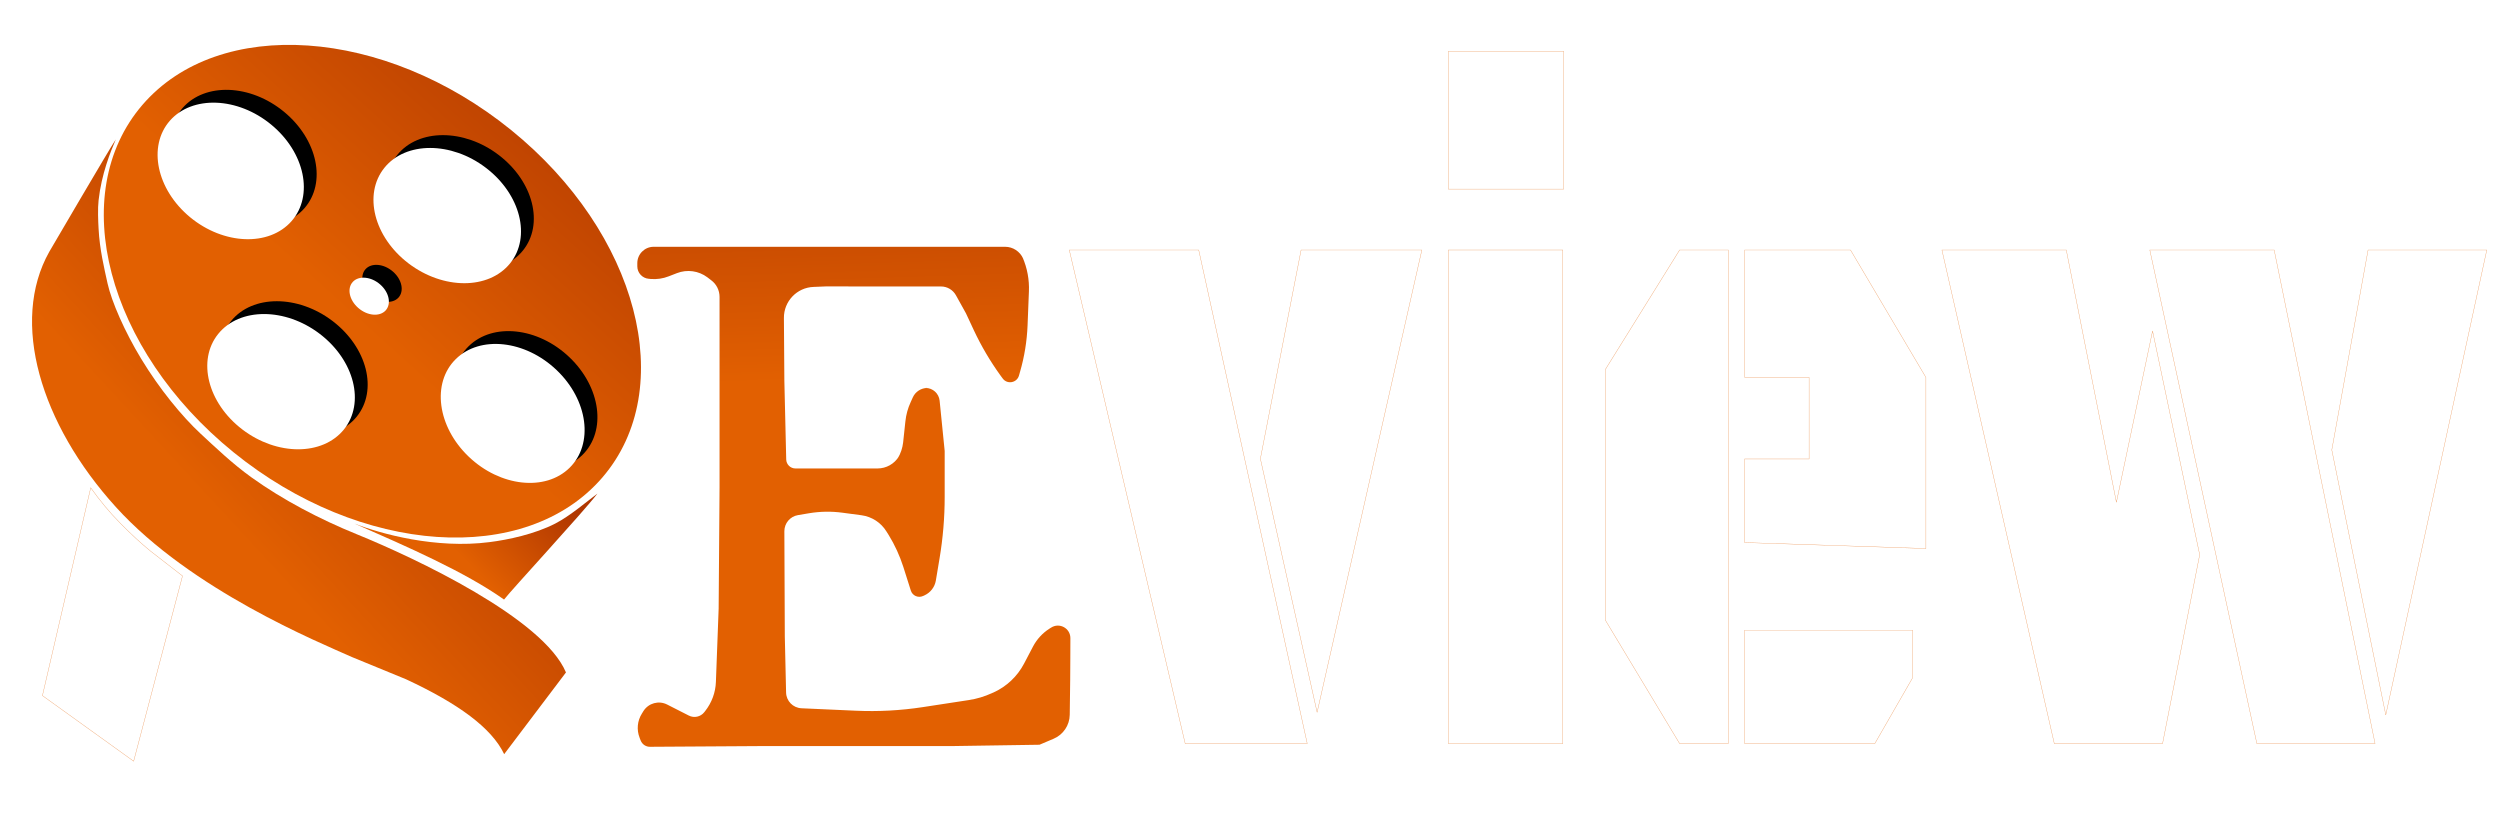 <?xml version="1.0" encoding="UTF-8" standalone="no"?>
<!DOCTYPE svg PUBLIC "-//W3C//DTD SVG 1.1//EN" "http://www.w3.org/Graphics/SVG/1.1/DTD/svg11.dtd">
<svg version="1.1" xmlns="http://www.w3.org/2000/svg" xmlns:xlink="http://www.w3.org/1999/xlink" preserveAspectRatio="xMidYMid meet" viewBox="0 0 390 130" width="120" height="40"><defs><path d="M101.51 43.52C102.46 43.6 103.42 43.46 104.31 43.11C105.08 42.81 105.07 42.82 105.6 42.61C107.19 41.99 108.99 42.24 110.35 43.26C110.73 43.55 110.39 43.3 110.95 43.72C111.77 44.33 112.25 45.29 112.25 46.32C112.25 47.58 112.25 50.74 112.25 55.79L112.25 75.99L112.11 94.93C111.88 101.04 111.74 104.86 111.68 106.39C111.62 108.04 111.03 109.62 110.01 110.92C109.78 111.21 110.21 110.67 109.86 111.11C109.29 111.83 108.28 112.05 107.46 111.63C106.32 111.05 105.04 110.4 104.08 109.91C102.77 109.24 101.17 109.68 100.38 110.92C100.11 111.36 100.46 110.8 100.14 111.31C99.42 112.44 99.29 113.85 99.78 115.09C99.89 115.38 99.76 115.05 99.95 115.53C100.19 116.12 100.76 116.51 101.4 116.5C103.66 116.49 109.32 116.45 118.38 116.39L148.37 116.39L162.16 116.18C163.33 115.68 164.06 115.38 164.35 115.25C165.86 114.62 166.86 113.14 166.88 111.5C166.9 110.07 166.93 107.66 166.95 106.02C166.95 106.02 166.97 102.65 166.97 102.65C166.97 101.31 166.98 100.51 166.98 99.55C166.98 98 165.27 97.07 163.97 97.91C163.59 98.15 164.33 97.67 163.67 98.1C162.61 98.78 161.75 99.73 161.16 100.84C160.56 101.99 160.21 102.66 159.75 103.53C158.71 105.51 157.04 107.09 155 108.02C154.6 108.2 155.41 107.83 154.72 108.14C153.58 108.66 152.38 109.02 151.14 109.21C148.66 109.59 145.77 110.03 143.96 110.31C140.5 110.84 137 111.03 133.5 110.87C131.34 110.77 127.77 110.61 125.03 110.49C123.71 110.43 122.66 109.36 122.63 108.04C122.61 106.87 122.54 103.95 122.43 99.28C122.39 90.53 122.37 85.06 122.36 82.87C122.36 81.63 123.25 80.57 124.47 80.36C125.34 80.22 125.47 80.19 126.25 80.06C127.95 79.78 129.69 79.75 131.4 79.98C132.5 80.13 133.28 80.23 134.4 80.38C136 80.6 137.43 81.52 138.28 82.9C138.64 83.48 138.3 82.92 138.64 83.47C139.6 85.03 140.36 86.7 140.92 88.44C141.25 89.48 141.69 90.87 142.09 92.13C142.34 92.93 143.24 93.33 144.01 92.97C144.35 92.82 143.9 93.02 144.23 92.87C145.16 92.44 145.82 91.58 145.99 90.58C146.26 88.93 146.4 88.13 146.57 87.11C147.1 83.95 147.37 80.75 147.37 77.54C147.37 76.58 147.37 74.18 147.37 70.35C146.95 66.16 146.68 63.55 146.58 62.5C146.46 61.38 145.52 60.52 144.39 60.52C144.13 60.52 145.02 60.52 144.68 60.52C143.7 60.52 142.8 61.1 142.4 61.99C142.2 62.43 142.27 62.28 142.07 62.72C141.63 63.67 141.35 64.69 141.24 65.74C141.14 66.66 140.99 68.04 140.89 69.01C140.79 69.89 140.51 70.74 140.05 71.5C139.86 71.81 140.33 71.03 140.23 71.2C139.52 72.37 138.26 73.08 136.89 73.08C134.05 73.08 127.09 73.08 124.09 73.08C123.31 73.08 122.67 72.46 122.65 71.68C122.61 70.05 122.51 65.96 122.36 59.43C122.32 54.19 122.3 50.91 122.29 49.6C122.27 47 124.32 44.85 126.92 44.76C127.18 44.75 127.83 44.72 128.86 44.68L138.26 44.69C142.81 44.69 145.66 44.69 146.8 44.69C147.77 44.69 148.66 45.22 149.13 46.07C149.34 46.44 149.86 47.38 150.69 48.88C151.36 50.31 151.78 51.21 151.94 51.56C153.09 54.01 154.47 56.35 156.05 58.54C156.47 59.12 155.86 58.28 156.41 59.03C157.11 60.01 158.63 59.74 158.96 58.59C159.2 57.76 158.93 58.68 159.13 57.99C159.81 55.64 160.2 53.22 160.3 50.78C160.36 49.17 160.44 47.27 160.51 45.47C160.59 43.64 160.25 41.82 159.52 40.14C159.37 39.81 159.81 40.81 159.61 40.34C159.12 39.23 158.02 38.5 156.8 38.5C145.32 38.5 113.34 38.5 101.97 38.5C100.56 38.5 99.42 39.65 99.42 41.05C99.42 41.51 99.42 40.94 99.42 41.55C99.42 42.56 100.2 43.41 101.21 43.49C101.56 43.52 101.09 43.48 101.51 43.52Z" id="cfEDsQHuw"></path><linearGradient id="gradientb6uIwupfqE" gradientUnits="userSpaceOnUse" x1="130.93" y1="11.3" x2="132.44" y2="59.34"><stop style="stop-color: #b03701;stop-opacity: 1" offset="0%"></stop><stop style="stop-color: #e26001;stop-opacity: 1" offset="100%"></stop></linearGradient><path d="M184.89 116L203.93 116L187 39L166.81 39L184.89 116Z" id="k3cYRSiJmA"></path><path d="M196.62 71.56L205.47 111.13L221.81 39L202.97 39L196.62 71.56Z" id="bv3rQN1oB"></path><path d="M225.94 116L243.8 116L243.8 39L225.94 39L225.94 116Z" id="aKbVTFdE4"></path><path d="M243.94 8L243.94 29.5L225.94 29.5L225.94 8L243.94 8Z" id="a3H3LiXUon"></path><path d="M250.44 57.63L250.44 96.75L262.02 116L269.61 116L269.61 39L262.02 39L250.44 57.63Z" id="b7JC1L2yDk"></path><path d="M298.36 98.3L298.36 105.75L292.47 116L272.17 116L272.17 98.3L298.36 98.3Z" id="as46N40uQ"></path><path d="M272.17 58.87L282.22 58.87L282.22 71.6L272.17 71.6L272.17 84.64L300.44 85.57L300.44 58.87L288.68 39L272.17 39L272.17 58.87Z" id="a2fOPM8joK"></path><path d="M322.34 39L330.16 78.36L335.8 51.63L343.15 86.54L337.36 116L320.47 116L302.94 39L322.34 39Z" id="bbj9cxB5A"></path><path d="M352.07 116L370.51 116L354.77 39L335.37 39L352.07 116Z" id="awHfdXpey"></path><path d="M363.76 70.19L372.18 111.54L387.94 39L369.42 39L363.76 70.19Z" id="a10qndqfjP"></path><path d="M93.96 74.5C82.01 88.38 56.26 86.62 36.45 70.57C16.64 54.52 10.27 30.25 22.22 16.36C34.18 2.48 59.93 4.24 79.74 20.29C99.55 36.34 105.92 60.61 93.96 74.5Z" id="a1H515ZBAF"></path><linearGradient id="gradienta176wclFl2" gradientUnits="userSpaceOnUse" x1="55.29" y1="49.91" x2="93.83" y2="7.26"><stop style="stop-color: #e26001;stop-opacity: 1" offset="0%"></stop><stop style="stop-color: #b03701;stop-opacity: 1" offset="100%"></stop></linearGradient><path d="M81.57 39.09C78.23 43.21 71.15 43.21 65.73 39.09C60.32 34.97 58.64 28.29 61.97 24.17C65.3 20.05 72.39 20.05 77.8 24.18C83.21 28.3 84.9 34.98 81.57 39.09Z" id="c3cQvJ09DJ"></path><path d="M47.48 32.5C43.98 36.48 36.9 36.21 31.66 31.89C26.42 27.56 25.01 20.82 28.5 16.83C32 12.85 39.08 13.12 44.32 17.45C49.56 21.77 50.98 28.51 47.48 32.5Z" id="d8cCgZ3mk"></path><path d="M90.86 70.97C87.08 74.7 80.03 73.93 75.13 69.25C70.22 64.57 69.31 57.75 73.1 54.02C76.88 50.29 83.93 51.05 88.83 55.73C93.74 60.41 94.65 67.23 90.86 70.97Z" id="bOlwiR82P"></path><path d="M55.65 65C52.31 69.12 45.22 69.12 39.81 65C34.4 60.88 32.71 54.2 36.05 50.08C39.38 45.96 46.47 45.96 51.88 50.08C57.29 54.2 58.98 60.88 55.65 65Z" id="c1vezUF27N"></path><path d="M62.15 46.44C61.2 47.45 59.3 47.27 57.89 46.04C56.48 44.81 56.1 42.99 57.04 41.97C57.98 40.96 59.89 41.14 61.3 42.37C62.71 43.6 63.09 45.42 62.15 46.44Z" id="e2a2loyjUf"></path><path d="M18.07 21.74C17.26 23.62 15.83 27.14 15.38 31.24C15.23 32.53 15.31 34.49 15.38 35.69C15.54 38.89 16.27 41.89 16.78 44.22C17.41 47.06 19.45 51.73 22.03 55.98C24.87 60.67 28.37 64.94 31.32 67.68C33.49 69.68 36.21 72.31 39.27 74.5C44.16 78 49.91 81.01 55.6 83.32C64.87 87.09 84.76 96.48 88.29 104.9C87.33 106.18 79.61 116.38 78.65 117.65C76.7 113.55 71.49 109.76 63.35 105.97C62.5 105.62 55.73 102.84 54.88 102.49C49.78 100.2 29.82 92.06 18.07 79.09C6.31 66.12 1.54 50.2 7.69 39.27C7.69 39.27 17.15 23.09 18.07 21.74Z" id="c3wb0us9oq"></path><linearGradient id="gradientbiib0vvHc" gradientUnits="userSpaceOnUse" x1="27.62" y1="72.97" x2="64.91" y2="38.5"><stop style="stop-color: #e26001;stop-opacity: 1" offset="0%"></stop><stop style="stop-color: #b03701;stop-opacity: 1" offset="100%"></stop></linearGradient><path d="M78.63 93.53C72.54 89.22 63.66 85.35 55.29 81.67C59.34 83.27 67.99 85.66 76.37 84.57C79.29 84.2 83.4 83.33 86.63 81.67C88.97 80.46 91.61 78.18 93.2 77C90.9 80 79.78 92.03 78.63 93.53Z" id="a1IfrGWHHD"></path><linearGradient id="gradientd1mmgZ6i0o" gradientUnits="userSpaceOnUse" x1="74.24" y1="89.19" x2="86.91" y2="77"><stop style="stop-color: #e26001;stop-opacity: 1" offset="0%"></stop><stop style="stop-color: #b03701;stop-opacity: 1" offset="100%"></stop></linearGradient><path d="M28.47 89.85L23.44 85.94C21.95 84.72 20.39 83.28 18.76 81.62C17.12 79.96 15.59 78.11 14.15 76.09L6.62 108.52L20.85 118.75L28.47 89.85Z" id="b4pXarbWc6"></path></defs><g><g><g><use xlink:href="#cfEDsQHuw" opacity="1" fill="url(#gradientb6uIwupfqE)"></use><g><use xlink:href="#cfEDsQHuw" opacity="1" fill-opacity="0" stroke="#000000" stroke-width="0" stroke-opacity="1"></use></g></g><g><g><use xlink:href="#k3cYRSiJmA" opacity="1" fill="#ffffff" fill-opacity="1"></use><g><use xlink:href="#k3cYRSiJmA" opacity="1" fill-opacity="0" stroke="#e26001" stroke-width="0.05" stroke-opacity="0.7"></use></g></g><g><use xlink:href="#bv3rQN1oB" opacity="1" fill="#ffffff" fill-opacity="1"></use><g><use xlink:href="#bv3rQN1oB" opacity="1" fill-opacity="0" stroke="#e26001" stroke-width="0.05" stroke-opacity="0.7"></use></g></g></g><g><g><use xlink:href="#aKbVTFdE4" opacity="1" fill="#ffffff" fill-opacity="1"></use><g><use xlink:href="#aKbVTFdE4" opacity="1" fill-opacity="0" stroke="#e26001" stroke-width="0.05" stroke-opacity="0.7"></use></g></g><g><use xlink:href="#a3H3LiXUon" opacity="1" fill="#ffffff" fill-opacity="1"></use><g><use xlink:href="#a3H3LiXUon" opacity="1" fill-opacity="0" stroke="#e26001" stroke-width="0.05" stroke-opacity="0.7"></use></g></g></g><g><g><use xlink:href="#b7JC1L2yDk" opacity="1" fill="#ffffff" fill-opacity="1"></use><g><use xlink:href="#b7JC1L2yDk" opacity="1" fill-opacity="0" stroke="#e26001" stroke-width="0.05" stroke-opacity="0.7"></use></g></g><g><use xlink:href="#as46N40uQ" opacity="1" fill="#ffffff" fill-opacity="1"></use><g><use xlink:href="#as46N40uQ" opacity="1" fill-opacity="0" stroke="#e26001" stroke-width="0.05" stroke-opacity="0.7"></use></g></g><g><use xlink:href="#a2fOPM8joK" opacity="1" fill="#ffffff" fill-opacity="1"></use><g><use xlink:href="#a2fOPM8joK" opacity="1" fill-opacity="0" stroke="#e26001" stroke-width="0.05" stroke-opacity="0.7"></use></g></g></g><g><g><use xlink:href="#bbj9cxB5A" opacity="1" fill="#ffffff" fill-opacity="1"></use><g><use xlink:href="#bbj9cxB5A" opacity="1" fill-opacity="0" stroke="#e26001" stroke-width="0.05" stroke-opacity="0.7"></use></g></g><g><use xlink:href="#awHfdXpey" opacity="1" fill="#ffffff" fill-opacity="1"></use><g><use xlink:href="#awHfdXpey" opacity="1" fill-opacity="0" stroke="#e26001" stroke-width="0.05" stroke-opacity="0.7"></use></g></g><g><use xlink:href="#a10qndqfjP" opacity="1" fill="#ffffff" fill-opacity="1"></use><g><use xlink:href="#a10qndqfjP" opacity="1" fill-opacity="0" stroke="#e26001" stroke-width="0.05" stroke-opacity="0.7"></use></g></g></g><g><use xlink:href="#a1H515ZBAF" opacity="1" fill="url(#gradienta176wclFl2)"></use><g><use xlink:href="#a1H515ZBAF" opacity="1" fill-opacity="0" stroke="#000000" stroke-width="0" stroke-opacity="1"></use></g></g><g><g><use xlink:href="#c3cQvJ09DJ" opacity="1" fill="#000000" fill-opacity="1"></use><g><use xlink:href="#c3cQvJ09DJ" opacity="1" fill-opacity="0" stroke="#000000" stroke-width="0" stroke-opacity="1"></use></g><g><filter id="shadow15632767" x="51.26" y="12.08" width="43.02" height="41.1" filterUnits="userSpaceOnUse" primitiveUnits="userSpaceOnUse"><feFlood></feFlood><feComposite in2="SourceAlpha" operator="out"></feComposite><feGaussianBlur stdDeviation="1"></feGaussianBlur><feOffset dx="-2" dy="2" result="afterOffset"></feOffset><feFlood flood-color="#e26001" flood-opacity="0.6"></feFlood><feComposite in2="afterOffset" operator="in"></feComposite><feMorphology operator="dilate" radius="0"></feMorphology><feComposite in2="SourceAlpha" operator="in"></feComposite></filter><path d="M81.57 39.09C78.23 43.21 71.15 43.21 65.73 39.09C60.32 34.97 58.64 28.29 61.97 24.17C65.3 20.05 72.39 20.05 77.8 24.18C83.21 28.3 84.9 34.98 81.57 39.09Z" id="b5GQcB1X6B" fill="white" fill-opacity="1" filter="url(#shadow15632767)"></path></g></g><g><use xlink:href="#d8cCgZ3mk" opacity="1" fill="#000000" fill-opacity="1"></use><g><use xlink:href="#d8cCgZ3mk" opacity="1" fill-opacity="0" stroke="#000000" stroke-width="0" stroke-opacity="1"></use></g><g><filter id="shadow14300884" x="17.58" y="5.01" width="42.82" height="41.3" filterUnits="userSpaceOnUse" primitiveUnits="userSpaceOnUse"><feFlood></feFlood><feComposite in2="SourceAlpha" operator="out"></feComposite><feGaussianBlur stdDeviation="1"></feGaussianBlur><feOffset dx="-2" dy="2" result="afterOffset"></feOffset><feFlood flood-color="#e26001" flood-opacity="0.6"></feFlood><feComposite in2="afterOffset" operator="in"></feComposite><feMorphology operator="dilate" radius="0"></feMorphology><feComposite in2="SourceAlpha" operator="in"></feComposite></filter><path d="M47.48 32.5C43.98 36.48 36.9 36.21 31.66 31.89C26.42 27.56 25.01 20.82 28.5 16.83C32 12.85 39.08 13.12 44.32 17.45C49.56 21.77 50.98 28.51 47.48 32.5Z" id="aIek4nbYC" fill="white" fill-opacity="1" filter="url(#shadow14300884)"></path></g></g><g><use xlink:href="#bOlwiR82P" opacity="1" fill="#000000" fill-opacity="1"></use><g><use xlink:href="#bOlwiR82P" opacity="1" fill-opacity="0" stroke="#000000" stroke-width="0" stroke-opacity="1"></use></g><g><filter id="shadow2873644" x="61.76" y="42.65" width="42.44" height="41.68" filterUnits="userSpaceOnUse" primitiveUnits="userSpaceOnUse"><feFlood></feFlood><feComposite in2="SourceAlpha" operator="out"></feComposite><feGaussianBlur stdDeviation="1"></feGaussianBlur><feOffset dx="-2" dy="2" result="afterOffset"></feOffset><feFlood flood-color="#e26001" flood-opacity="0.6"></feFlood><feComposite in2="afterOffset" operator="in"></feComposite><feMorphology operator="dilate" radius="0"></feMorphology><feComposite in2="SourceAlpha" operator="in"></feComposite></filter><path d="M90.86 70.97C87.08 74.7 80.03 73.93 75.13 69.25C70.22 64.57 69.31 57.75 73.1 54.02C76.88 50.29 83.93 51.05 88.83 55.73C93.74 60.41 94.65 67.23 90.86 70.97Z" id="b38Z4VjJ7u" fill="white" fill-opacity="1" filter="url(#shadow2873644)"></path></g></g><g><use xlink:href="#c1vezUF27N" opacity="1" fill="#000000" fill-opacity="1"></use><g><use xlink:href="#c1vezUF27N" opacity="1" fill-opacity="0" stroke="#000000" stroke-width="0" stroke-opacity="1"></use></g><g><filter id="shadow9678298" x="25.34" y="37.99" width="43.02" height="41.1" filterUnits="userSpaceOnUse" primitiveUnits="userSpaceOnUse"><feFlood></feFlood><feComposite in2="SourceAlpha" operator="out"></feComposite><feGaussianBlur stdDeviation="1"></feGaussianBlur><feOffset dx="-2" dy="2" result="afterOffset"></feOffset><feFlood flood-color="#e26001" flood-opacity="0.6"></feFlood><feComposite in2="afterOffset" operator="in"></feComposite><feMorphology operator="dilate" radius="0"></feMorphology><feComposite in2="SourceAlpha" operator="in"></feComposite></filter><path d="M55.65 65C52.31 69.12 45.22 69.12 39.81 65C34.4 60.88 32.71 54.2 36.05 50.08C39.38 45.96 46.47 45.96 51.88 50.08C57.29 54.2 58.98 60.88 55.65 65Z" id="brRXmZUCW" fill="white" fill-opacity="1" filter="url(#shadow9678298)"></path></g></g><g><use xlink:href="#e2a2loyjUf" opacity="1" fill="#000000" fill-opacity="1"></use><g><use xlink:href="#e2a2loyjUf" opacity="1" fill-opacity="0" stroke="#000000" stroke-width="0" stroke-opacity="1"></use></g><g><filter id="shadow14629978" x="47.52" y="32.32" width="26.14" height="25.78" filterUnits="userSpaceOnUse" primitiveUnits="userSpaceOnUse"><feFlood></feFlood><feComposite in2="SourceAlpha" operator="out"></feComposite><feGaussianBlur stdDeviation="1"></feGaussianBlur><feOffset dx="-2" dy="2" result="afterOffset"></feOffset><feFlood flood-color="#e26001" flood-opacity="0.6"></feFlood><feComposite in2="afterOffset" operator="in"></feComposite><feMorphology operator="dilate" radius="0"></feMorphology><feComposite in2="SourceAlpha" operator="in"></feComposite></filter><path d="M62.15 46.44C61.2 47.45 59.3 47.27 57.89 46.04C56.48 44.81 56.1 42.99 57.04 41.97C57.98 40.96 59.89 41.14 61.3 42.37C62.71 43.6 63.09 45.42 62.15 46.44Z" id="flcgerlXz" fill="white" fill-opacity="1" filter="url(#shadow14629978)"></path></g></g></g><g><use xlink:href="#c3wb0us9oq" opacity="1" fill="url(#gradientbiib0vvHc)"></use><g><use xlink:href="#c3wb0us9oq" opacity="1" fill-opacity="0" stroke="#000000" stroke-width="0" stroke-opacity="1"></use></g></g><g><use xlink:href="#a1IfrGWHHD" opacity="1" fill="url(#gradientd1mmgZ6i0o)"></use><g><use xlink:href="#a1IfrGWHHD" opacity="1" fill-opacity="0" stroke="#000000" stroke-width="0" stroke-opacity="1"></use></g></g><g><use xlink:href="#b4pXarbWc6" opacity="1" fill="#ffffff" fill-opacity="1"></use><g><use xlink:href="#b4pXarbWc6" opacity="1" fill-opacity="0" stroke="#e26001" stroke-width="0.05" stroke-opacity="0.7"></use></g></g></g></g></svg>